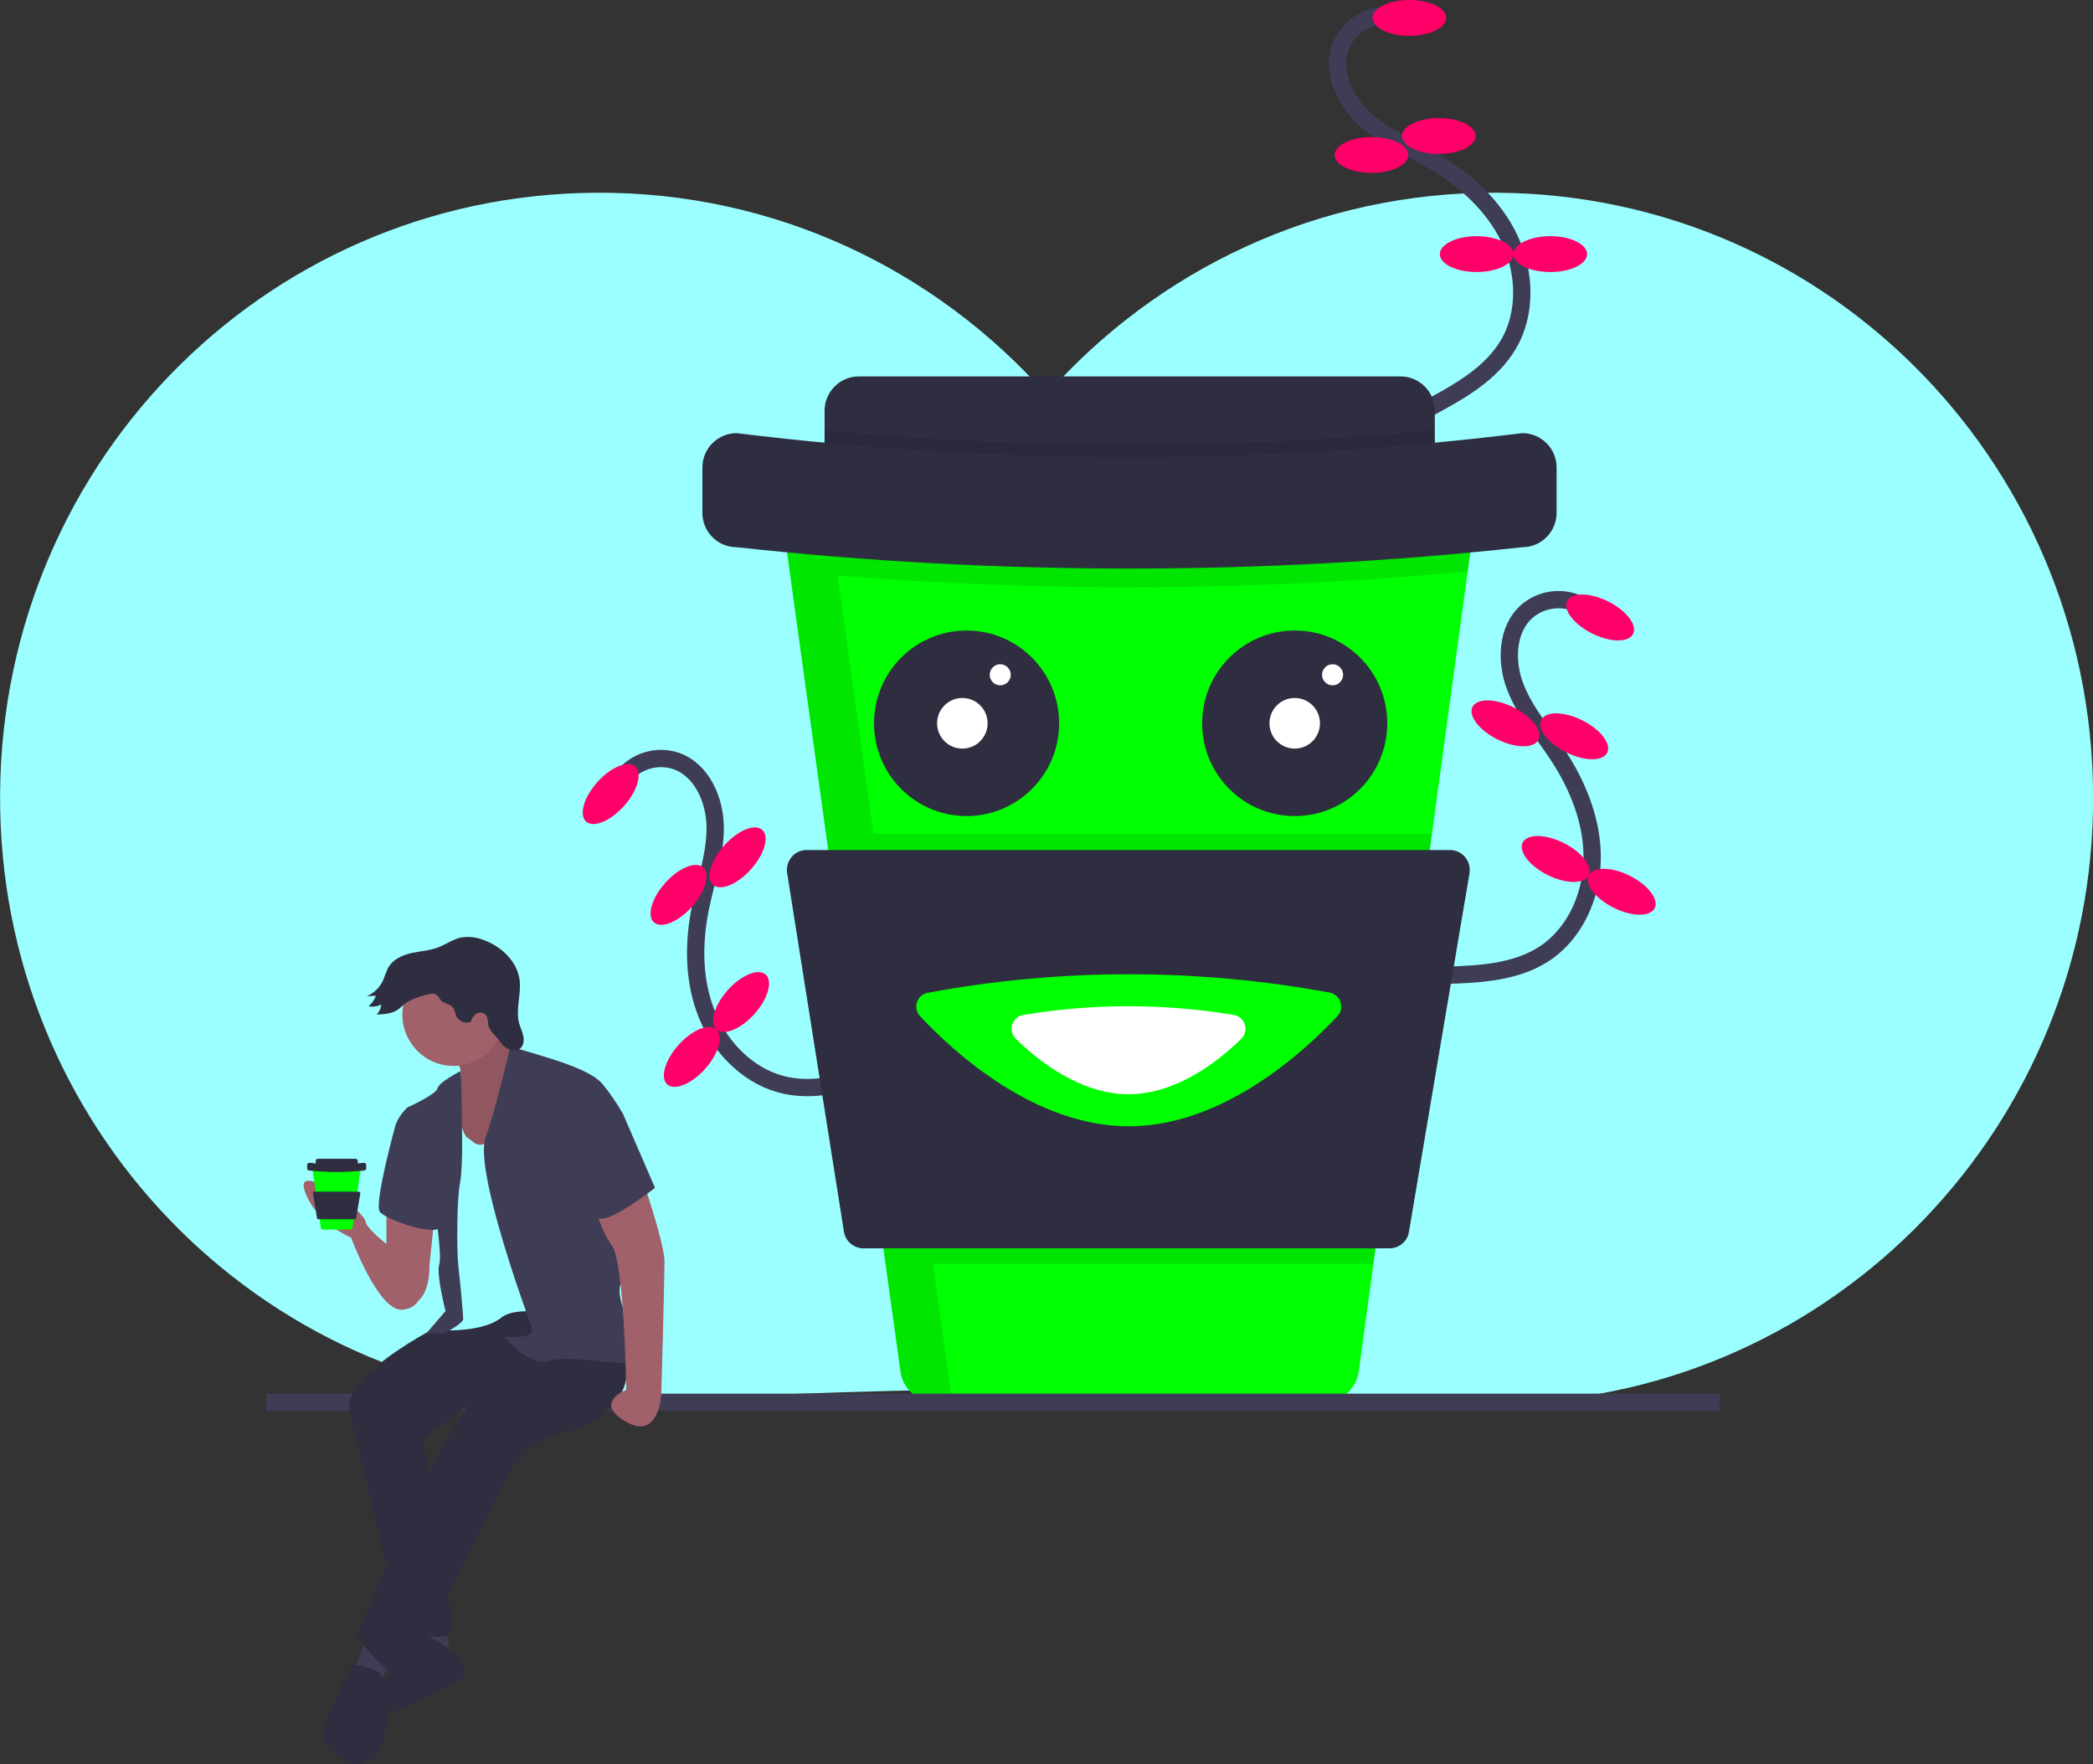 <svg width="121" height="102" viewBox="0 0 121 102" fill="none" xmlns="http://www.w3.org/2000/svg">
<rect x="0" y="0" width="121" height="102" fill="#333333" stroke="none"/>
<g clip-path="url(#clip0)">
<path d="M86.5 11.142C76.163 11.094 66.872 15.616 60.5 22.821C54.116 15.616 44.837 11.094 34.5 11.142C15.092 11.228 -0.377 27.246 0.012 46.837C0.377 65.83 15.748 81.117 34.658 81.117C35.388 81.117 36.118 81.093 36.847 81.044C52.608 80.057 68.404 80.057 84.165 81.044C84.882 81.093 85.612 81.117 86.354 81.117C105.264 81.117 120.635 65.83 121 46.837C121.377 27.246 105.908 11.228 86.5 11.142Z" fill="#9CFFFF"/>
<path d="M79.945 0.914C78.887 0.975 77.951 1.634 77.537 2.609C76.929 4.072 77.707 5.778 78.875 6.851C80.042 7.912 81.538 8.521 82.888 9.326C84.712 10.399 86.354 11.886 87.266 13.8C88.178 15.714 88.275 18.091 87.205 19.907C86.208 21.602 84.396 22.626 82.669 23.552" stroke="#3F3D56" stroke-miterlimit="10"/>
<path d="M81.477 2.072C82.653 2.072 83.606 1.609 83.606 1.036C83.606 0.464 82.653 0 81.477 0C80.302 0 79.349 0.464 79.349 1.036C79.349 1.609 80.302 2.072 81.477 2.072Z" fill="#FF0068"/>
<path d="M83.18 8.899C84.355 8.899 85.308 8.435 85.308 7.863C85.308 7.291 84.355 6.827 83.18 6.827C82.005 6.827 81.052 7.291 81.052 7.863C81.052 8.435 82.005 8.899 83.18 8.899Z" fill="#FF0068"/>
<path d="M79.288 9.996C80.464 9.996 81.417 9.532 81.417 8.96C81.417 8.388 80.464 7.924 79.288 7.924C78.113 7.924 77.16 8.388 77.16 8.96C77.16 9.532 78.113 9.996 79.288 9.996Z" fill="#FF0068"/>
<path d="M85.369 15.726C86.544 15.726 87.497 15.262 87.497 14.69C87.497 14.118 86.544 13.654 85.369 13.654C84.194 13.654 83.241 14.118 83.241 14.69C83.241 15.262 84.194 15.726 85.369 15.726Z" fill="#FF0068"/>
<path d="M89.625 15.726C90.8 15.726 91.753 15.262 91.753 14.69C91.753 14.118 90.8 13.654 89.625 13.654C88.45 13.654 87.497 14.118 87.497 14.69C87.497 15.262 88.45 15.726 89.625 15.726Z" fill="#FF0068"/>
<path d="M91.194 34.89C90.221 34.475 89.09 34.646 88.287 35.329C87.096 36.365 87.035 38.255 87.606 39.718C88.178 41.193 89.248 42.399 90.112 43.728C91.267 45.508 92.082 47.568 92.045 49.69C92.009 51.811 91.048 53.981 89.272 55.139C87.631 56.212 85.551 56.321 83.593 56.382" stroke="#3F3D56" stroke-miterlimit="10"/>
<path d="M94.414 36.645C94.668 36.133 94.02 35.293 92.967 34.769C91.915 34.245 90.855 34.236 90.602 34.749C90.348 35.262 90.996 36.102 92.049 36.625C93.102 37.149 94.161 37.158 94.414 36.645Z" fill="#FF0068"/>
<path d="M92.917 43.515C93.17 43.002 92.522 42.163 91.47 41.639C90.417 41.115 89.358 41.106 89.104 41.619C88.85 42.132 89.498 42.972 90.551 43.495C91.604 44.019 92.663 44.028 92.917 43.515Z" fill="#FF0068"/>
<path d="M88.938 42.766C89.192 42.253 88.544 41.413 87.491 40.889C86.438 40.366 85.379 40.357 85.125 40.87C84.871 41.382 85.519 42.222 86.572 42.746C87.625 43.27 88.684 43.278 88.938 42.766Z" fill="#FF0068"/>
<path d="M91.842 50.607C92.096 50.094 91.448 49.254 90.395 48.73C89.342 48.207 88.283 48.198 88.029 48.711C87.775 49.223 88.423 50.063 89.476 50.587C90.529 51.111 91.588 51.119 91.842 50.607Z" fill="#FF0068"/>
<path d="M95.662 52.5C95.916 51.988 95.268 51.148 94.215 50.624C93.162 50.1 92.103 50.092 91.849 50.604C91.596 51.117 92.243 51.957 93.296 52.481C94.349 53.004 95.409 53.013 95.662 52.5Z" fill="#FF0068"/>
<path d="M36.239 44.667C36.993 43.923 38.1 43.655 39.097 43.996C40.581 44.521 41.335 46.252 41.347 47.824C41.359 49.397 40.812 50.921 40.495 52.469C40.07 54.554 40.082 56.772 40.897 58.723C41.712 60.673 43.402 62.343 45.481 62.758C47.403 63.148 49.373 62.478 51.221 61.819" stroke="#3F3D56" stroke-miterlimit="10"/>
<path d="M36.074 46.598C36.859 45.722 37.152 44.701 36.727 44.319C36.303 43.936 35.322 44.336 34.536 45.213C33.751 46.089 33.458 47.11 33.883 47.492C34.307 47.875 35.288 47.474 36.074 46.598Z" fill="#FF0068"/>
<path d="M39.998 52.427C40.783 51.551 41.076 50.53 40.651 50.148C40.227 49.765 39.246 50.166 38.46 51.042C37.675 51.918 37.382 52.939 37.807 53.321C38.231 53.704 39.212 53.303 39.998 52.427Z" fill="#FF0068"/>
<path d="M43.413 50.256C44.199 49.38 44.492 48.359 44.067 47.977C43.642 47.594 42.661 47.995 41.876 48.871C41.09 49.747 40.797 50.768 41.222 51.15C41.647 51.533 42.628 51.132 43.413 50.256Z" fill="#FF0068"/>
<path d="M43.614 58.622C44.4 57.746 44.692 56.725 44.268 56.343C43.843 55.961 42.862 56.361 42.076 57.237C41.291 58.114 40.998 59.134 41.423 59.517C41.847 59.899 42.828 59.499 43.614 58.622Z" fill="#FF0068"/>
<path d="M40.765 61.794C41.551 60.918 41.843 59.897 41.419 59.515C40.994 59.132 40.013 59.533 39.228 60.409C38.442 61.285 38.149 62.306 38.574 62.688C38.999 63.071 39.98 62.67 40.765 61.794Z" fill="#FF0068"/>
<path d="M85.186 30.599L84.846 33.061L82.779 48.239L79.398 73.084L78.547 79.301C78.413 80.288 77.574 81.02 76.589 81.02H54.018C53.033 81.02 52.194 80.288 52.06 79.313L51.197 73.084L47.755 48.239L45.652 33.037L45.311 30.599C45.165 29.514 45.919 28.514 47.002 28.368C47.087 28.356 47.184 28.343 47.269 28.343H83.229C84.323 28.343 85.211 29.233 85.211 30.331C85.199 30.416 85.199 30.501 85.186 30.599Z" fill="#00FF00"/>
<path d="M49.653 21.761H80.967C82.061 21.761 82.949 22.65 82.949 23.748V26.369C82.949 27.466 82.061 28.356 80.967 28.356H49.653C48.558 28.356 47.67 27.466 47.67 26.369V23.748C47.67 22.65 48.558 21.761 49.653 21.761Z" fill="#2F2E41"/>
<path opacity="0.1" d="M82.937 24.869V26.356C82.937 27.454 82.049 28.343 80.954 28.343H49.653C48.558 28.343 47.67 27.454 47.67 26.356V24.869C59.393 25.991 71.214 25.991 82.937 24.869Z" fill="black"/>
<path d="M55.879 47.178C58.834 47.178 61.23 44.777 61.23 41.814C61.23 38.852 58.834 36.45 55.879 36.45C52.924 36.45 50.528 38.852 50.528 41.814C50.528 44.777 52.924 47.178 55.879 47.178Z" fill="#2F2E41"/>
<path d="M74.85 47.178C77.805 47.178 80.201 44.777 80.201 41.814C80.201 38.852 77.805 36.45 74.85 36.45C71.895 36.45 69.499 38.852 69.499 41.814C69.499 44.777 71.895 47.178 74.85 47.178Z" fill="#2F2E41"/>
<path d="M55.636 43.277C56.442 43.277 57.095 42.622 57.095 41.814C57.095 41.006 56.442 40.351 55.636 40.351C54.83 40.351 54.176 41.006 54.176 41.814C54.176 42.622 54.83 43.277 55.636 43.277Z" fill="white"/>
<path d="M57.825 39.62C58.16 39.62 58.433 39.347 58.433 39.01C58.433 38.674 58.16 38.401 57.825 38.401C57.489 38.401 57.217 38.674 57.217 39.01C57.217 39.347 57.489 39.62 57.825 39.62Z" fill="white"/>
<path d="M74.85 43.277C75.656 43.277 76.309 42.622 76.309 41.814C76.309 41.006 75.656 40.351 74.85 40.351C74.044 40.351 73.39 41.006 73.39 41.814C73.39 42.622 74.044 43.277 74.85 43.277Z" fill="white"/>
<path d="M77.039 39.62C77.374 39.62 77.647 39.347 77.647 39.01C77.647 38.674 77.374 38.401 77.039 38.401C76.703 38.401 76.431 38.674 76.431 39.01C76.431 39.347 76.703 39.62 77.039 39.62Z" fill="white"/>
<path opacity="0.1" d="M85.077 29.623C85.077 29.623 85.065 29.623 85.077 29.623C85.028 29.477 84.955 29.355 84.87 29.233C84.846 29.197 84.822 29.16 84.797 29.124C84.785 29.111 84.785 29.099 84.773 29.087C84.7 28.99 84.615 28.904 84.518 28.819C84.493 28.807 84.481 28.782 84.457 28.77C84.433 28.746 84.408 28.734 84.384 28.709C84.347 28.685 84.323 28.66 84.287 28.648C84.262 28.636 84.238 28.612 84.214 28.599C84.177 28.575 84.129 28.551 84.092 28.538C84.068 28.526 84.055 28.514 84.031 28.514C83.995 28.502 83.946 28.478 83.91 28.465C83.897 28.453 83.873 28.453 83.861 28.441C83.8 28.417 83.739 28.404 83.678 28.392C83.666 28.392 83.654 28.392 83.63 28.38C83.581 28.368 83.533 28.356 83.484 28.356C83.46 28.356 83.447 28.356 83.423 28.343C83.362 28.331 83.289 28.331 83.229 28.331H47.269C46.175 28.331 45.287 29.233 45.299 30.331C45.299 30.416 45.311 30.501 45.311 30.587L45.372 31.001L45.652 33.037L47.755 48.214L50.516 68.146L52.06 79.289C52.194 80.264 53.033 80.995 54.018 80.995H55.089C55.04 80.861 55.003 80.715 54.979 80.569L53.933 73.059H79.398L82.779 48.214H50.492L48.424 33.269C60.549 34.256 72.746 34.171 84.858 33.037L85.199 30.574C85.223 30.27 85.186 29.928 85.077 29.623Z" fill="black"/>
<path d="M88.008 31.635C72.916 33.281 57.679 33.281 42.587 31.635C41.493 31.635 40.605 30.745 40.605 29.648V27.027C40.605 25.93 41.493 25.04 42.587 25.04C57.666 26.893 72.928 26.893 88.008 25.04C89.102 25.04 89.99 25.93 89.99 27.027V29.648C89.99 30.745 89.102 31.635 88.008 31.635Z" fill="#2F2E41"/>
<path d="M80.322 72.169H49.92C49.361 72.169 48.874 71.755 48.789 71.206L45.506 50.47C45.408 49.848 45.834 49.251 46.454 49.153C46.515 49.141 46.576 49.141 46.637 49.141H83.824C84.457 49.141 84.968 49.653 84.968 50.287C84.968 50.348 84.968 50.421 84.955 50.482L81.453 71.218C81.368 71.767 80.882 72.169 80.322 72.169Z" fill="#2F2E41"/>
<path d="M76.868 57.382C77.306 57.467 77.598 57.882 77.525 58.333C77.501 58.491 77.428 58.625 77.318 58.747C75.385 60.807 70.715 65.111 65.255 65.111C59.795 65.111 55.113 60.807 53.191 58.747C52.887 58.418 52.9 57.906 53.228 57.601C53.337 57.492 53.483 57.418 53.641 57.394C61.303 55.968 69.183 55.968 76.868 57.382Z" fill="#00FF00"/>
<path d="M71.323 58.674C71.761 58.747 72.065 59.162 71.992 59.601C71.968 59.771 71.882 59.93 71.761 60.052C70.46 61.332 68.028 63.258 65.243 63.258C62.458 63.258 60.026 61.332 58.724 60.052C58.408 59.735 58.396 59.223 58.712 58.906C58.834 58.784 58.992 58.699 59.162 58.674C63.188 58.004 67.298 58.004 71.323 58.674Z" fill="white"/>
<path d="M15.383 81.069H99.415" stroke="#3F3D56" stroke-miterlimit="10"/>
<path d="M22.339 69.78V73.205L24.091 75.241C24.091 75.241 24.832 74.961 24.832 73.108L25.112 70.426L22.339 69.78Z" fill="#A0616A"/>
<path d="M24.09 73.218C24.09 73.218 21.221 71.267 21.136 70.621C21.05 69.975 16.977 67 17.621 68.865C18.265 70.719 20.296 71.547 20.296 71.547C20.296 71.547 21.865 75.814 23.251 75.717C24.638 75.619 24.65 73.864 24.09 73.218Z" fill="#A0616A"/>
<path d="M25.757 94.064L26.036 95.734L24.553 95.368V94.064H25.757Z" fill="#3F3D56"/>
<path d="M25.477 94.99C25.477 94.99 23.762 93.978 23.701 94.442C23.641 94.905 22.887 96.66 22.522 96.856C22.157 97.038 21.695 99.074 22.522 98.989C23.166 98.916 25.526 97.672 26.559 97.124C26.827 96.977 26.924 96.66 26.802 96.38C26.742 96.27 26.705 96.148 26.681 96.014C26.681 95.831 25.477 94.99 25.477 94.99Z" fill="#2F2E41"/>
<path d="M26.304 76.18C26.304 76.18 19.555 79.325 20.199 81.739C20.844 84.153 23.252 94.344 23.252 94.344C23.252 94.344 25.927 94.99 26.122 94.344C26.316 93.698 24.37 83.592 24.553 83.226C24.735 82.861 28.165 80.447 28.165 80.447L35.193 77.484L32.226 74.693L26.304 76.18Z" fill="#2F2E41"/>
<path d="M21.221 94.625L20.394 96.758L21.877 97.404L22.802 95.734L21.221 94.625Z" fill="#3F3D56"/>
<path d="M26.219 60.978C26.219 60.978 27.046 62.087 26.401 62.648C25.757 63.209 26.219 65.245 26.219 65.245L27.046 67.561L30.378 66.915V63.111L30.195 61.258C30.195 61.258 28.529 59.686 28.347 58.479C28.165 57.272 26.219 60.978 26.219 60.978Z" fill="#A0616A"/>
<path opacity="0.1" d="M26.219 60.978C26.219 60.978 27.046 62.087 26.401 62.648C25.757 63.209 26.219 65.245 26.219 65.245L27.046 67.561L30.378 66.915V63.111L30.195 61.258C30.195 61.258 28.529 59.686 28.347 58.479C28.165 57.272 26.219 60.978 26.219 60.978Z" fill="black"/>
<path d="M31.764 75.436C31.764 75.436 27.423 80.252 27.423 80.447C27.423 80.63 25.112 84.433 25.112 84.433L20.576 94.539C20.576 94.539 22.327 96.953 23.069 96.758C23.811 96.575 29.076 85.823 29.076 85.823C29.076 85.823 30.001 83.409 32.494 82.861C34.987 82.3 36.932 80.361 36.008 78.13C35.084 75.9 31.764 75.436 31.764 75.436Z" fill="#2F2E41"/>
<path d="M26.219 61.624C27.851 61.624 29.174 60.298 29.174 58.662C29.174 57.026 27.851 55.7 26.219 55.7C24.587 55.7 23.264 57.026 23.264 58.662C23.264 60.298 24.587 61.624 26.219 61.624Z" fill="#A0616A"/>
<path d="M26.304 63.477C26.304 63.477 26.669 65.611 27.046 65.793C27.41 65.976 27.69 66.622 28.529 65.696C29.368 64.769 30.098 62.916 30.098 62.916L32.968 66.44L33.248 76.168C33.248 76.168 30.013 75.339 28.991 76.168C27.97 76.997 25.757 76.911 25.757 76.911L26.219 75.058L25.854 71.913L25.951 69.036L26.049 67L26.304 63.477Z" fill="#9CFFFF"/>
<path d="M26.632 61.917C26.632 61.917 25.38 62.551 25.294 62.916C25.209 63.282 23.543 64.026 23.543 64.026C23.543 64.026 22.899 64.672 22.899 65.05C22.899 65.428 25.112 69.682 25.112 69.682C25.112 69.682 25.574 72.559 25.392 73.108C25.209 73.656 25.757 75.79 25.757 75.79L24.65 77.082H25.672C25.672 77.082 26.778 76.521 26.778 76.253C26.778 75.985 26.596 74.034 26.498 73.193C26.401 72.364 26.401 69.39 26.596 68.378C26.79 67.366 26.693 64.672 26.693 64.026C26.693 63.38 26.632 61.917 26.632 61.917Z" fill="#3F3D56"/>
<path d="M29.502 60.515C29.502 60.515 29.916 60.612 31.119 60.978C32.323 61.344 34.172 61.905 34.816 62.648C35.266 63.197 35.668 63.782 36.02 64.404L35.656 71.072C35.656 71.072 36.397 72.462 36.3 73.206C36.203 73.949 35.473 74.034 36.02 75.619C36.568 77.204 37.686 78.582 36.665 78.764C35.643 78.947 32.968 78.301 31.764 78.667C30.56 79.033 29.174 77.289 29.174 77.289C29.174 77.289 31.022 77.472 30.742 76.729C30.463 75.985 27.41 67.647 28.067 65.793C28.712 63.941 29.502 60.515 29.502 60.515Z" fill="#3F3D56"/>
<path d="M23.349 64.599L22.887 64.965C22.887 64.965 21.598 69.597 21.962 70.06C22.327 70.523 25.294 71.547 25.477 70.889C25.659 70.231 23.349 64.599 23.349 64.599Z" fill="#3F3D56"/>
<path d="M37.03 67.841C37.03 67.841 38.416 71.828 38.416 72.937C38.416 74.047 38.233 80.532 38.233 80.532C38.233 80.532 38.136 83.312 36.203 82.202C34.257 81.093 36.203 80.349 36.203 80.349C36.203 80.349 36.105 73.023 35.376 72.011C34.646 70.999 34.354 69.512 34.354 69.512L37.03 67.841Z" fill="#A0616A"/>
<path d="M21.877 96.66C21.877 96.66 20.491 95.917 20.211 96.478C19.931 97.038 18.46 100.098 18.642 100.464C18.825 100.83 19.846 102.317 21.05 101.951C22.254 101.586 22.339 99.635 22.339 99.635L22.437 97.416L21.877 96.66Z" fill="#2F2E41"/>
<path d="M25.635 57.943C25.842 58.04 26.085 58.101 26.206 58.284C26.304 58.418 26.316 58.601 26.377 58.747C26.535 59.064 26.912 59.198 27.228 59.064C27.265 58.881 27.374 58.711 27.532 58.613C27.69 58.503 27.897 58.516 28.055 58.638C28.25 58.82 28.177 59.137 28.262 59.381C28.347 59.552 28.456 59.71 28.602 59.844C28.809 60.076 28.967 60.356 29.21 60.539C29.453 60.722 29.818 60.807 30.061 60.625C30.268 60.466 30.305 60.161 30.256 59.905C30.207 59.649 30.086 59.418 30.013 59.162C29.794 58.345 30.147 57.479 30.037 56.638C29.891 55.565 28.979 54.712 27.97 54.346C27.544 54.176 27.082 54.127 26.632 54.2C26.17 54.31 25.769 54.602 25.319 54.773C24.845 54.956 24.322 54.98 23.823 55.09C23.324 55.2 22.814 55.407 22.522 55.821C22.315 56.114 22.254 56.48 22.084 56.797C21.889 57.15 21.585 57.431 21.208 57.589L21.731 57.565C21.646 57.796 21.5 58.016 21.306 58.174C21.549 58.223 21.804 58.186 22.035 58.077C22.023 58.296 21.926 58.503 21.768 58.65C22.169 58.638 22.607 58.613 22.947 58.406C23.118 58.296 23.252 58.15 23.41 58.028C23.75 57.772 24.163 57.65 24.577 57.528C24.796 57.467 25.051 57.382 25.246 57.516C25.404 57.638 25.428 57.845 25.635 57.943Z" fill="#2F2E41"/>
<path d="M34.634 63.294L36.02 64.404L37.869 68.671C37.869 68.671 35.279 70.706 34.634 70.426C33.989 70.146 32.883 65.233 32.883 65.233L34.634 63.294Z" fill="#3F3D56"/>
<path d="M20.844 67.598L20.819 67.768L20.673 68.817L20.442 70.536L20.381 70.962C20.369 71.035 20.308 71.084 20.248 71.084H18.679C18.606 71.084 18.557 71.035 18.545 70.962L18.484 70.536L18.241 68.817L18.095 67.768L18.071 67.598C18.059 67.525 18.107 67.451 18.192 67.439C18.205 67.439 18.205 67.439 18.217 67.439H20.71C20.783 67.439 20.844 67.5 20.844 67.573C20.844 67.585 20.844 67.598 20.844 67.598Z" fill="#00FF00"/>
<path d="M18.387 66.988H20.552C20.625 66.988 20.686 67.049 20.686 67.122V67.305C20.686 67.378 20.625 67.439 20.552 67.439H18.387C18.314 67.439 18.253 67.378 18.253 67.305V67.122C18.241 67.049 18.302 66.988 18.387 66.988Z" fill="#2F2E41"/>
<path d="M21.038 67.671C19.992 67.781 18.934 67.781 17.889 67.671C17.816 67.671 17.755 67.61 17.755 67.537V67.354C17.755 67.281 17.816 67.22 17.889 67.22C18.934 67.354 19.992 67.354 21.038 67.22C21.111 67.22 21.172 67.281 21.172 67.354V67.537C21.172 67.61 21.111 67.671 21.038 67.671Z" fill="#2F2E41"/>
<path d="M20.503 70.487H18.399C18.363 70.487 18.326 70.463 18.326 70.414L18.095 68.975C18.083 68.927 18.12 68.89 18.156 68.89H18.168H20.746C20.795 68.89 20.831 68.927 20.831 68.975V68.987L20.588 70.426C20.576 70.45 20.552 70.487 20.503 70.487Z" fill="#2F2E41"/>
</g>
<defs>
<clipPath id="clip0">
<rect width="121" height="102" fill="white"/>
</clipPath>
</defs>
</svg>
